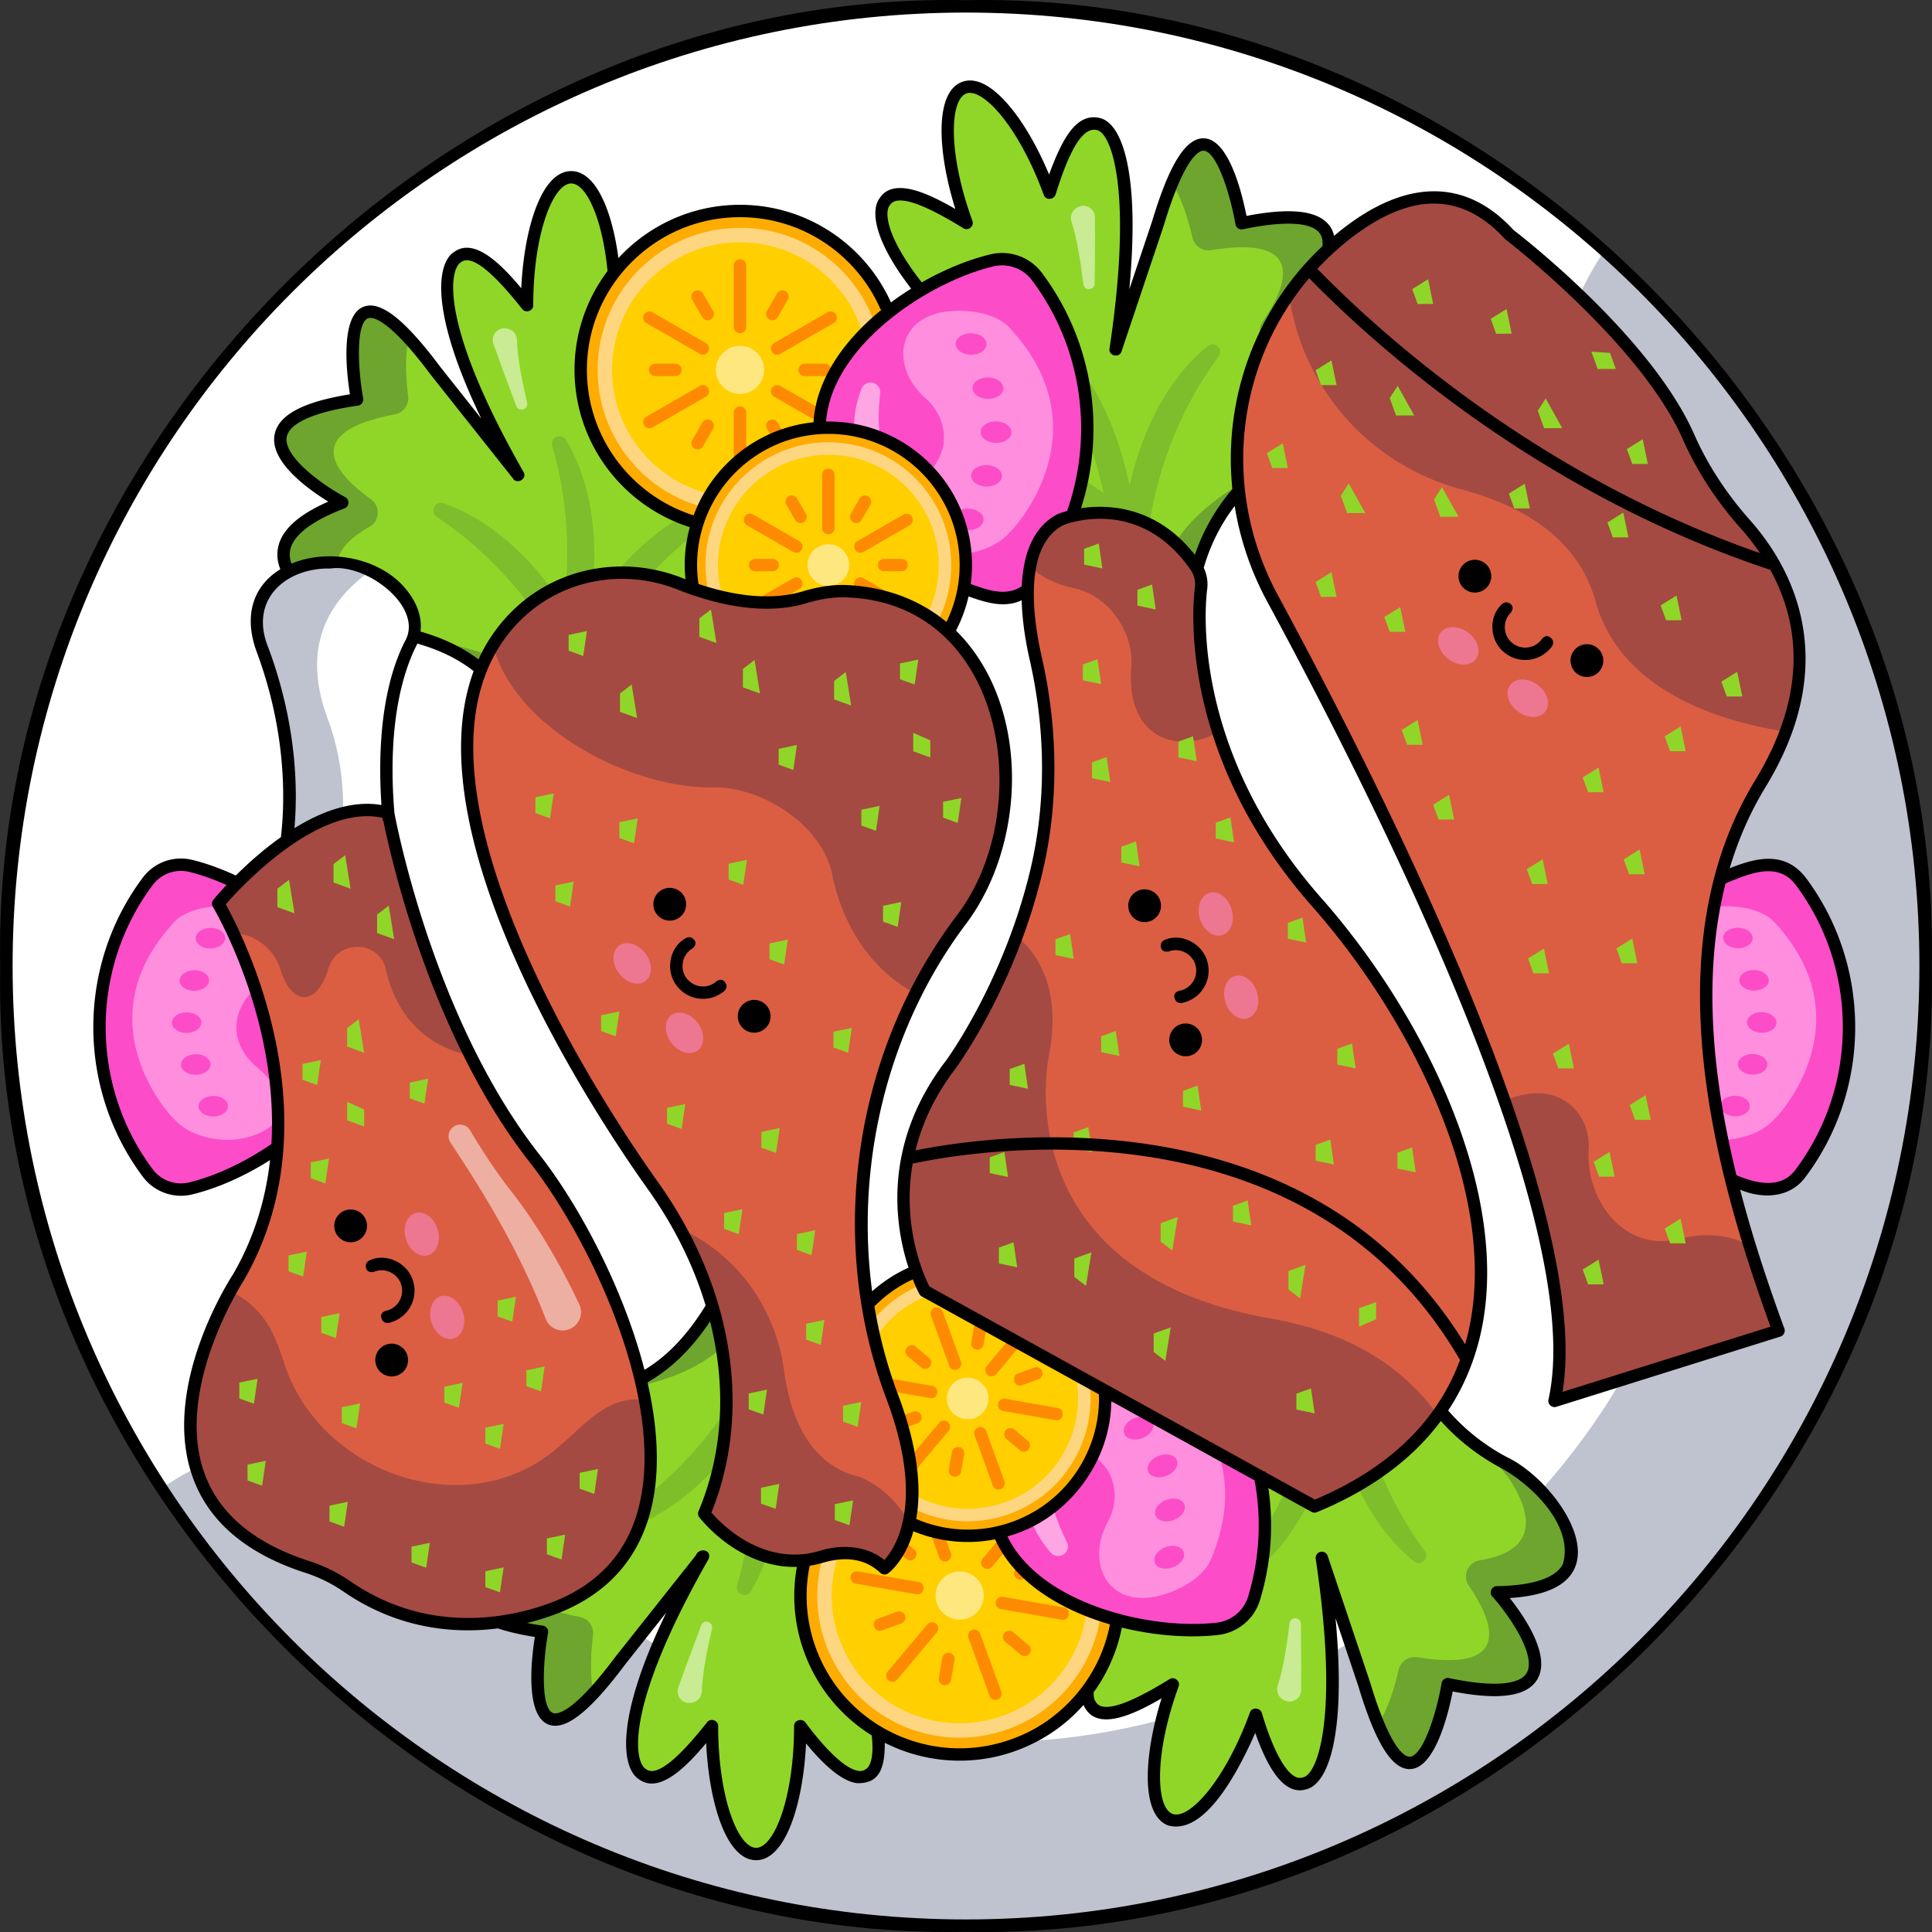 <svg xmlns="http://www.w3.org/2000/svg" viewBox="0 0 468.09 468.09" id="turkey-legs"><rect x="0" y="0" width="468.09" height="468.09" fill="#333333" stroke="none"/><ellipse cx="234.045" cy="234.045" fill="#fff" rx="232.49" ry="232.5"></ellipse><path fill="#bfc3cf" d="M388.785 60.541c-17.003 25.98-15.207 50.728-3.678 74.983 16.32 31.162 70.741 153.454-27.234 241.083 0 0-115.501 105.947-234.985-5.576 1.387-.356-45.159-38.155-83.822-10.326 41.468 63.709 113.298 105.84 194.978 105.84 128.401 0 232.49-104.094 232.49-232.5.001-68.976-30.044-130.925-77.749-173.504z"></path><path d="M234.045 468.045c-125.778 2.6-236.59-108.227-233.99-234-2.6-125.778 108.217-236.599 233.99-234 125.778-2.6 236.59 108.227 233.99 234 2.601 125.778-108.217 236.599-233.99 234zm0-465c-127.369 0-230.99 103.626-230.99 231s103.622 231 230.99 231 230.99-103.626 230.99-231-103.621-231-230.99-231z"></path><path fill="#90d628" d="M314.338 107.819c4.839-2.573 9.108-6.187 12.223-10.82 5.701-8.48 9.419-20.31-13.847-20.666 0 0 27.289-30.458-11.912-22.247 0 0-7.319-42.95-20.254.044l-10.249 30.543c5.95-39.659.341-53.702-4.247-54.633-5.355-1.662-9.547 9.396-11.696 16.519l-.07.143c-5.853-16.082-15.098-27.48-20.649-25.46-5.551 2.02-5.306 16.695.547 32.777-6.194-3.769-16.686-10.026-19.817-5.166-2.916 3.663.321 17.809 31.863 44.582-.235-.2-.535-.314-.797-.49L218.842 76.59c-37.543-24.62-15.543 12.986-15.543 12.986-35.308 18.908 5.174 24.699 5.174 24.699-17.594 15.229-7.141 21.901 2.676 24.733 20.414 4.412 33.529-9.158 58.1 10.691l19.677-7.162c3.553-20.44 17.658-30.594 25.412-34.718z"></path><path fill="#6da52e" d="M224.305 137.391c-8.695-2.508-17.888-8.028-7.654-19.837 1.899-2.192.881-5.614-1.912-6.396-9.305-2.605-22.469-8.917-1.617-21.321 1.804-1.073 2.482-3.349 1.532-5.222-1.805-3.558-4.351-9.218-4.584-13.241-24.97-12.909-6.772 18.202-6.772 18.202-35.308 18.908 5.174 24.699 5.174 24.699-17.594 15.229-7.141 21.901 2.676 24.733 20.414 4.412 33.529-9.158 58.1 10.691l10.347-3.766c-22.786-16.656-35.67-4.302-55.29-8.542z"></path><path fill="#6da52e" d="M312.714 76.333s27.289-30.458-11.912-22.247c0 0-6.057-35.53-16.887-9.59 2.407 3.231 4.095 9.203 4.999 13.09.476 2.045 2.458 3.353 4.53 3.015 23.947-3.902 17.919 9.396 12.466 17.373-1.637 2.394-.217 5.67 2.647 6.128 15.43 2.468 11.936 12.606 6.887 20.116-12.305 15.86-30.114 14.679-36.866 42.085l10.347-3.766c6.065-30.999 24.834-29.035 37.636-45.537 5.701-8.481 9.419-20.311-13.847-20.667z"></path><path fill="#fff" d="M262.487 68.841c-.763-6.039-1.561-11.087-2.877-15.093-.405-1.233.034-2.584 1.12-3.295l.183-.12c1.898-1.243 4.406.136 4.377 2.404-.018 1.394-.01 2.891.025 4.496l-.082 11.441c-.013 1.717-2.531 1.871-2.746.167z" opacity=".5"></path><path fill="#6da52e" d="M292.576 83.85c-6.422 5.217-14.594 15.225-18.913 33.852-4.154-20.157-12.743-30.789-19.432-36.223-1.687-1.371-3.934.781-2.644 2.53 9.922 13.455 14.111 27.425 15.826 35.519-15.099-11.23-27.641-13.604-35.839-13.474-2.173.034-2.512 3.127-.399 3.638 24.914 6.025 40.293 21.646 40.293 21.646l3.016-2.293 3.784-.183s1.74-21.853 16.953-42.483c1.289-1.748-.958-3.9-2.645-2.529z" opacity=".5"></path><path fill="#90d628" d="M184.618 151.91c5.427-.763 10.675-2.698 15.186-5.987 8.257-6.018 15.797-15.864-5.944-24.156 0 0 36.06-19.288-3.585-24.979 0 0 7.812-42.863-19.047-6.886l-20.076 25.196c19.155-35.232 18.687-50.346 14.694-52.791-4.463-3.394-12.185 5.564-16.64 11.522l-.114.11c0-17.114-4.789-30.987-10.696-30.987S127.7 56.825 127.7 73.939c-4.531-5.66-12.251-15.128-16.855-11.633-3.993 2.445-5.789 16.845 14.694 52.791-.153-.268-.396-.478-.581-.733l-19.394-24.462c-26.859-35.976-19.047 6.886-19.047 6.886-39.645 5.692-3.585 24.979-3.585 24.979-21.741 8.293-14.201 18.138-5.944 24.156 17.674 11.128 34.639 2.862 50.94 29.918h20.939c10.328-17.991 27.054-22.708 35.751-23.931z"></path><path fill="#6da52e" d="M89.902 148.904c-7.313-5.33-14.063-13.662-.408-21.259 2.534-1.41 2.748-4.974.391-6.664-7.852-5.631-18.064-16.064 5.773-20.589 2.063-.392 3.478-2.298 3.226-4.383-.48-3.961-.936-10.151.221-14.01-19.05-20.671-12.59 14.788-12.59 14.788-39.645 5.692-3.585 24.979-3.585 24.979-21.741 8.293-14.201 18.138-5.944 24.156 17.674 11.128 34.639 2.862 50.94 29.918h11.012c-15.718-23.443-32.05-16.241-49.036-26.936z"></path><path fill="#6da52e" d="M193.861 121.767s36.06-19.288-3.585-24.979c0 0 6.46-35.459-12.589-14.788 1.157 3.859.701 10.049.221 14.01-.252 2.084 1.163 3.991 3.226 4.383 23.837 4.524 13.625 14.958 5.773 20.589-2.357 1.69-2.143 5.254.391 6.664 13.655 7.597 6.905 15.929-.408 21.259-16.987 10.695-33.319 3.493-49.035 26.937h11.012c16.301-27.056 33.266-18.79 50.94-29.918 8.255-6.019 15.795-15.865-5.946-24.157z"></path><path fill="#fff" d="M127.709 97.547c-1.348-5.935-2.325-10.952-2.458-15.167-.041-1.297-.916-2.417-2.179-2.714l-.213-.05c-2.209-.519-4.094 1.634-3.291 3.756.494 1.304.998 2.713 1.514 4.233l3.99 10.723c.598 1.611 3.017.894 2.637-.781zm21.516 0c1.348-5.935 2.325-10.952 2.459-15.167.041-1.297.916-2.417 2.179-2.714l.213-.05c2.209-.519 4.094 1.634 3.291 3.756a129.334 129.334 0 0 0-1.514 4.233l-3.99 10.723c-.6 1.611-3.018.894-2.638-.781z" opacity=".5"></path><path fill="#6da52e" d="M172.366 121.943c-7.819 2.706-18.921 9.315-29.35 25.342 2.99-20.363-1.445-33.29-5.872-40.685-1.117-1.865-3.964-.612-3.35 1.473 4.722 16.037 3.88 30.598 2.724 38.79-10.347-15.717-21.321-22.238-29.07-24.92-2.054-.711-3.43 2.079-1.62 3.282 21.351 14.183 30.46 34.123 30.46 34.123l3.618-1.123 3.618 1.123s9.109-19.939 30.46-34.123c1.812-1.203.436-3.993-1.618-3.282z" opacity=".5"></path><ellipse cx="179.292" cy="89.617" fill="#feac01" rx="38.593" ry="38.5"></ellipse><ellipse cx="179.292" cy="89.617" fill="#fff" opacity=".5" rx="34.5" ry="34.417"></ellipse><ellipse cx="179.292" cy="89.617" fill="#ffcf00" rx="30.994" ry="30.919"></ellipse><path fill="#fd8a01" d="M179.292 80.753a1.5 1.5 0 0 1-1.5-1.5V64.31a1.5 1.5 0 1 1 3 0v14.943a1.5 1.5 0 0 1-1.5 1.5zm-8.998 5.182a1.49 1.49 0 0 1-.747-.2l-12.973-7.473a1.5 1.5 0 1 1 1.497-2.6l12.973 7.473c1.331.706.724 2.857-.75 2.8zm-12.97 17.835c-1.474.056-2.08-2.094-.75-2.8l12.973-7.472a1.5 1.5 0 0 1 1.497 2.6l-12.973 7.472a1.49 1.49 0 0 1-.747.2zm21.968 12.655a1.5 1.5 0 0 1-1.5-1.5V99.98a1.5 1.5 0 1 1 3 0v14.944a1.5 1.5 0 0 1-1.5 1.501zm21.969-12.655a1.49 1.49 0 0 1-.747-.2l-12.973-7.472a1.5 1.5 0 1 1 1.497-2.6l12.973 7.472a1.5 1.5 0 0 1-.75 2.8zM188.29 85.935c-1.474.056-2.08-2.094-.75-2.8l12.973-7.473a1.5 1.5 0 0 1 1.497 2.6l-12.973 7.473c-.235.136-.493.2-.747.2zM171.471 77.601a1.502 1.502 0 0 1-1.3-.749l-2.457-4.245a1.5 1.5 0 1 1 2.597-1.502l2.457 4.245c.594.961-.181 2.279-1.297 2.251zm-7.824 13.516h-4.914a1.5 1.5 0 1 1 0-3h4.914a1.5 1.5 0 1 1 0 3zm5.365 17.761c-1.117.028-1.891-1.289-1.297-2.251l2.457-4.245a1.5 1.5 0 1 1 2.597 1.502l-2.457 4.245a1.5 1.5 0 0 1-1.3.749zm20.561 0a1.502 1.502 0 0 1-1.3-.749l-2.457-4.245a1.5 1.5 0 1 1 2.597-1.502l2.457 4.245c.593.962-.181 2.279-1.297 2.251zm10.278-17.761h-4.914a1.5 1.5 0 1 1 0-3h4.914a1.5 1.5 0 1 1 0 3zm-12.738-13.516c-1.117.028-1.891-1.289-1.297-2.251l2.457-4.245a1.5 1.5 0 1 1 2.597 1.502l-2.457 4.245a1.5 1.5 0 0 1-1.3.749z"></path><ellipse cx="179.292" cy="89.617" fill="#fff" opacity=".5" rx="5.847" ry="5.833"></ellipse><path fill="#fd4cc8" d="M251.193 140.752c-2.524 3.351-6.806 4.862-10.894 3.876-17.051-4.114-41.75-20.805-41.75-40.77 0-19.965 24.699-36.656 41.75-40.77 4.088-.986 8.371.525 10.894 3.876 16.465 21.863 16.465 51.925 0 73.788z"></path><path fill="#fff" d="M212.171 112.553c-1.779.679-3.788-.296-4.294-2.125-.699-2.523-1.04-5.113-.948-7.744.102-2.917.733-5.746 1.785-8.461.513-1.323 2.049-1.927 3.308-1.263a2.34 2.34 0 0 1 1.234 2.32c-.83 7.585-.11 10.924.745 12.991a3.239 3.239 0 0 1-1.83 4.282z" opacity=".5"></path><path fill="#ff8ede" d="M228.527 108.127c.917-5.258-1.797-9.498-4.221-11.581-9.066-7.793-7.338-21.745 8.862-21.247 4.425.136 8.94 1.423 11.376 4.041 24.442 26.26-1.283 51.277.243 49.459-5.105 6.086-17.047 7.498-24.214 2.545-6.252-4.321-2.083-11.301 2.696-15.163 2.718-2.196 4.47-4.881 5.258-8.054z"></path><ellipse cx="241.333" cy="104.72" fill="#fd4cc8" rx="2.602" ry="3.737" transform="rotate(-89.037 241.32 104.716)"></ellipse><ellipse cx="239.377" cy="94.06" fill="#fd4cc8" rx="2.602" ry="3.737" transform="rotate(-89.037 239.364 94.058)"></ellipse><ellipse cx="235.285" cy="83.363" fill="#fd4cc8" rx="2.602" ry="3.737" transform="rotate(-89.037 235.273 83.36)"></ellipse><ellipse cx="239.019" cy="115.302" fill="#fd4cc8" rx="2.602" ry="3.737" transform="rotate(-89.037 239.007 115.298)"></ellipse><ellipse cx="234.57" cy="125.845" fill="#fd4cc8" rx="2.602" ry="3.737" transform="rotate(-89.037 234.558 125.84)"></ellipse><ellipse cx="200.699" cy="136.907" fill="#feac01" rx="33.306" ry="33.285"></ellipse><ellipse cx="200.699" cy="136.907" fill="#fff" opacity=".5" rx="29.774" ry="29.755"></ellipse><ellipse cx="200.699" cy="136.907" fill="#ffcf00" rx="26.748" ry="26.731"></ellipse><path fill="#fd8a01" d="M200.699 129.447a1.5 1.5 0 0 1-1.5-1.5v-12.92a1.5 1.5 0 1 1 3 0v12.92a1.5 1.5 0 0 1-1.5 1.5zm-7.766 4.48c-.254 0-.512-.064-.748-.201l-11.196-6.459a1.5 1.5 0 1 1 1.499-2.598l11.196 6.459c1.329.705.722 2.856-.751 2.799zm-11.193 15.42c-1.474.057-2.08-2.093-.751-2.799l11.196-6.46a1.499 1.499 0 1 1 1.499 2.598l-11.196 6.46a1.495 1.495 0 0 1-.748.201zm18.959 10.94a1.5 1.5 0 0 1-1.5-1.5v-12.92a1.5 1.5 0 1 1 3 0v12.92a1.5 1.5 0 0 1-1.5 1.5zm18.958-10.94c-.254 0-.512-.064-.748-.201l-11.195-6.46a1.5 1.5 0 1 1 1.499-2.598l11.195 6.46c1.328.733.739 2.834-.751 2.799zm-11.192-15.42c-1.474.057-2.08-2.094-.751-2.799l11.195-6.459a1.499 1.499 0 1 1 1.499 2.598l-11.195 6.459a1.495 1.495 0 0 1-.748.201zM193.949 126.722a1.498 1.498 0 0 1-1.3-.75l-2.12-3.67a1.5 1.5 0 1 1 2.597-1.5l2.12 3.67c.593.961-.18 2.278-1.297 2.25zm-6.752 11.685h-4.24a1.5 1.5 0 1 1 0-3h4.24a1.5 1.5 0 1 1 0 3zm4.629 15.356c-1.117.029-1.89-1.289-1.297-2.25l2.12-3.67a1.5 1.5 0 1 1 2.597 1.5l-2.12 3.67c-.277.481-.782.75-1.3.75zm17.745 0a1.498 1.498 0 0 1-1.3-.75l-2.12-3.67a1.5 1.5 0 1 1 2.597-1.5l2.12 3.67c.593.961-.18 2.278-1.297 2.25zm8.87-15.356H214.2a1.5 1.5 0 1 1 0-3h4.241a1.5 1.5 0 1 1 0 3zm-10.993-11.685c-1.117.029-1.89-1.289-1.297-2.25l2.12-3.67a1.499 1.499 0 1 1 2.597 1.5l-2.12 3.67c-.277.481-.782.75-1.3.75z"></path><ellipse cx="200.699" cy="136.907" fill="#fff" opacity=".5" rx="5.046" ry="5.043"></ellipse><path fill="#90d628" d="M364.298 354.309c4.839 2.573 9.108 6.187 12.223 10.82 5.701 8.48 9.419 20.31-13.847 20.666 0 0 27.289 30.458-11.912 22.247 0 0-7.319 42.95-20.254-.044l-10.249-30.543c5.95 39.659.341 53.702-4.247 54.633-5.355 1.662-9.547-9.396-11.696-16.519l-.07-.143c-5.853 16.082-15.098 27.48-20.649 25.46-5.551-2.02-5.306-16.695.547-32.777-6.194 3.769-16.686 10.026-19.817 5.166-2.916-3.663.321-17.809 31.863-44.582-.235.2-.535.314-.797.49l-26.591 16.354c-37.543 24.62-15.543-12.986-15.543-12.986-35.308-18.908 5.174-24.699 5.174-24.699-17.594-15.229-7.141-21.901 2.676-24.733 20.414-4.412 33.529 9.158 58.1-10.69l19.677 7.162c3.553 20.44 17.657 30.594 25.412 34.718z"></path><path fill="#6da52e" d="M274.265 324.738c-8.695 2.508-17.888 8.028-7.654 19.837 1.899 2.192.881 5.614-1.912 6.396-9.305 2.605-22.469 8.917-1.617 21.321 1.804 1.073 2.482 3.349 1.532 5.222-1.805 3.558-4.351 9.218-4.584 13.241-24.97 12.909-6.772-18.202-6.772-18.202-35.308-18.908 5.174-24.699 5.174-24.699-17.594-15.229-7.141-21.901 2.676-24.733 20.414-4.412 33.529 9.158 58.1-10.69l10.348 3.766c-22.787 16.654-35.671 4.301-55.291 8.541z"></path><path fill="#6da52e" d="M362.673 385.796s27.289 30.458-11.912 22.247c0 0-6.057 35.53-16.887 9.59 2.407-3.231 4.095-9.203 4.999-13.09.476-2.045 2.458-3.353 4.53-3.015 23.947 3.902 17.919-9.395 12.466-17.373-1.637-2.394-.217-5.67 2.647-6.128 15.43-2.468 11.936-12.606 6.887-20.116-12.305-15.86-30.114-14.679-36.866-42.085l10.348 3.766c6.065 30.999 24.834 29.035 37.636 45.537 5.7 8.48 9.419 20.31-13.848 20.667z"></path><path fill="#fff" d="M312.447 393.288c-.763 6.039-1.561 11.087-2.877 15.093-.405 1.233.034 2.584 1.12 3.295l.183.12c1.898 1.243 4.406-.136 4.377-2.404-.018-1.394-.01-2.891.025-4.496l-.082-11.441c-.013-1.718-2.531-1.871-2.746-.167z" opacity=".5"></path><g fill="#6da52e" opacity=".5"><path d="M281.134 352.436c24.914-6.025 40.293-21.646 40.293-21.646l5.26 3.998c-19.246 18.007-35.322 21.442-45.154 21.286-2.173-.034-2.512-3.127-.399-3.638z"></path><path d="M301.546 378.119c15.213-20.631 16.953-42.483 16.953-42.483l6.6-.319c-3.169 26.166-13.276 39.131-20.908 45.332-1.687 1.371-3.935-.781-2.645-2.53z"></path><path d="M345.18 375.748c-15.213-20.631-16.953-42.483-16.953-42.483l-6.6-.319c3.169 26.166 13.276 39.131 20.908 45.332 1.688 1.371 3.935-.78 2.645-2.53z"></path></g><path fill="#90d628" d="M229.416 340.234c5.427.763 10.675 2.698 15.186 5.987 8.257 6.018 15.797 15.864-5.944 24.156 0 0 36.06 19.288-3.585 24.979 0 0 7.812 42.863-19.047 6.886l-20.076-25.195c19.155 35.232 18.687 50.346 14.694 52.791-4.463 3.394-12.185-5.564-16.64-11.522l-.114-.11c0 17.114-4.789 30.987-10.696 30.987s-10.696-13.873-10.696-30.987c-4.531 5.66-12.251 15.128-16.855 11.633-3.993-2.445-5.789-16.845 14.694-52.791-.153.268-.396.478-.581.733l-19.394 24.462c-26.859 35.976-19.047-6.886-19.047-6.886-39.645-5.692-3.585-24.979-3.585-24.979-21.741-8.293-14.201-18.138-5.944-24.156 17.674-11.128 34.639-2.862 50.94-29.918h20.939c10.328 17.99 27.054 22.707 35.751 23.93z"></path><path fill="#6da52e" d="M134.699 343.241c-7.313 5.33-14.063 13.662-.408 21.259 2.534 1.41 2.748 4.974.391 6.664-7.852 5.631-18.064 16.064 5.773 20.589 2.063.392 3.478 2.298 3.226 4.383-.48 3.961-.936 10.151.221 14.01-19.049 20.671-12.589-14.788-12.589-14.788-39.645-5.692-3.585-24.979-3.585-24.979-21.741-8.293-14.201-18.138-5.944-24.156 17.674-11.128 34.639-2.862 50.94-29.918h11.012c-15.718 23.442-32.05 16.24-49.037 26.936z"></path><path fill="#6da52e" d="M238.659 370.378s36.06 19.288-3.585 24.979c0 0 6.46 35.459-12.589 14.788 1.157-3.859.701-10.049.221-14.01-.252-2.084 1.163-3.991 3.226-4.383 23.837-4.524 13.625-14.958 5.773-20.589-2.357-1.69-2.143-5.254.391-6.664 13.655-7.597 6.905-15.929-.408-21.259-16.987-10.695-33.319-3.493-49.035-26.937h11.012c16.301 27.056 33.266 18.79 50.94 29.918 8.255 6.019 15.795 15.864-5.946 24.157z"></path><path fill="#fff" d="M172.507 394.597c-1.348 5.935-2.325 10.952-2.459 15.167-.041 1.297-.916 2.417-2.179 2.714l-.213.05c-2.209.519-4.094-1.634-3.291-3.756.494-1.304.998-2.713 1.514-4.233l3.99-10.723c.599-1.611 3.018-.894 2.638.781z" opacity=".5"></path><g fill="#6da52e" opacity=".5"><path d="M150.627 366.919c21.351-14.183 30.46-34.123 30.46-34.123l6.311 1.958c-11.926 23.504-25.858 32.23-35.151 35.447-2.055.711-3.431-2.079-1.62-3.282z"></path><path d="M178.592 384.071c7.239-24.59 1.401-45.72 1.401-45.72l6.093-2.557c5.971 25.672.908 41.312-4.144 49.749-1.116 1.866-3.963.614-3.35-1.472z"></path><path d="M218.784 366.919c-21.351-14.183-30.46-34.123-30.46-34.123l-6.311 1.958c11.926 23.504 25.858 32.23 35.151 35.447 2.054.711 3.43-2.079 1.62-3.282z"></path></g><ellipse cx="232.516" cy="386.573" fill="#feac01" rx="38.593" ry="38.5" transform="rotate(-19.999 232.535 386.594)"></ellipse><ellipse cx="232.516" cy="386.573" fill="#fff" opacity=".5" rx="34.5" ry="34.417" transform="rotate(-19.999 232.535 386.594)"></ellipse><ellipse cx="232.516" cy="386.573" fill="#ffcf00" rx="30.994" ry="30.919" transform="rotate(-19.999 232.535 386.594)"></ellipse><path fill="#fd8a01" d="M241.172 411.854a1.5 1.5 0 0 1-1.41-.987l-5.111-14.042a1.5 1.5 0 0 1 2.819-1.026l5.111 14.042c.369.954-.393 2.031-1.409 2.013zm-24.973-4.376c-1.226.04-1.981-1.539-1.147-2.466l9.635-11.458a1.5 1.5 0 0 1 2.296 1.93l-9.635 11.458a1.493 1.493 0 0 1-1.149.536zm6.092-21.197a1.55 1.55 0 0 1-.261-.022l-14.746-2.584a1.5 1.5 0 0 1 .517-2.955l14.746 2.584c1.775.267 1.515 3.023-.256 2.977zm6.681-7.946a1.5 1.5 0 0 1-1.41-.987l-5.111-14.043a1.5 1.5 0 0 1 2.819-1.026l5.111 14.043c.369.954-.394 2.03-1.409 2.013zm10.226 1.792c-1.226.04-1.981-1.539-1.147-2.466l9.635-11.458a1.5 1.5 0 0 1 2.296 1.931l-9.635 11.458a1.498 1.498 0 0 1-1.149.535zm18.293 12.323a1.55 1.55 0 0 1-.261-.022l-14.746-2.585a1.5 1.5 0 0 1-1.219-1.736 1.505 1.505 0 0 1 1.736-1.219l14.746 2.585c1.775.268 1.514 3.023-.256 2.977zM228.934 408.279a1.5 1.5 0 0 1-1.479-1.761l.856-4.829a1.5 1.5 0 1 1 2.954.523l-.856 4.829a1.5 1.5 0 0 1-1.475 1.238zm-15.736-13.175c-1.614.055-2.076-2.394-.513-2.909l4.617-1.681a1.5 1.5 0 1 1 1.027 2.818l-4.617 1.681c-.17.062-.343.091-.514.091zm7.344-17.056a1.49 1.49 0 0 1-.962-.35l-3.76-3.148a1.5 1.5 0 0 1 1.926-2.301l3.76 3.148c1.083.844.38 2.701-.964 2.651zm14.704-5.351a1.5 1.5 0 0 1-1.479-1.761l.857-4.829a1.505 1.505 0 0 1 1.739-1.215 1.5 1.5 0 0 1 1.215 1.738l-.857 4.829a1.5 1.5 0 0 1-1.475 1.238zm11.972 10.026a1.5 1.5 0 0 1-.514-2.909l4.617-1.681a1.5 1.5 0 1 1 1.027 2.818l-4.617 1.681c-.17.061-.343.091-.513.091zm1.031 18.525c-.34 0-.681-.115-.962-.35l-3.761-3.149a1.5 1.5 0 0 1 1.926-2.301l3.761 3.149c1.084.844.381 2.701-.964 2.651z"></path><ellipse cx="232.516" cy="386.573" fill="#fff" opacity=".5" rx="5.847" ry="5.833" transform="rotate(-19.999 232.535 386.594)"></ellipse><path fill="#fd4cc8" d="M278.592 317.93c-3.518-2.286-8.059-2.241-11.563.084-14.616 9.697-32.117 33.83-25.288 52.591 6.828 18.761 35.747 25.998 53.177 24.032 4.179-.471 7.686-3.356 8.912-7.368 7.993-26.177-2.289-54.425-25.238-69.339z"></path><path fill="#fff" d="M251.568 357.775c-1.904-.03-3.458 1.573-3.308 3.466.207 2.61.771 5.16 1.758 7.601 1.094 2.706 2.654 5.149 4.571 7.34.934 1.068 2.585 1.11 3.54.055.644-.71.789-1.745.366-2.602-3.374-6.843-3.839-10.228-3.743-12.462a3.24 3.24 0 0 0-3.184-3.398z" opacity=".5"></path><path fill="#ff8ede" d="M268.451 356.34c2.66 4.627 1.56 9.54-.005 12.326-5.854 10.424.542 22.943 15.594 16.934 4.111-1.641 7.914-4.395 9.308-7.688 13.986-33.036-18.743-47.746-16.688-46.56-6.879-3.973-18.584-1.215-23.624 5.89-4.397 6.199 1.908 11.332 7.719 13.327 3.305 1.135 5.87 3.059 7.696 5.771z"></path><ellipse cx="281.65" cy="355.162" fill="#fd4cc8" rx="3.737" ry="2.602" transform="rotate(-20.965 281.624 355.136)"></ellipse><ellipse cx="283.457" cy="365.848" fill="#fd4cc8" rx="3.737" ry="2.602" transform="rotate(-20.965 283.43 365.82)"></ellipse><ellipse cx="283.271" cy="377.3" fill="#fd4cc8" rx="3.737" ry="2.602" transform="rotate(-20.965 283.244 377.272)"></ellipse><ellipse cx="275.857" cy="346.01" fill="#fd4cc8" rx="3.737" ry="2.602" transform="rotate(-20.965 275.83 345.985)"></ellipse><ellipse cx="268.07" cy="337.624" fill="#fd4cc8" rx="3.737" ry="2.602" transform="rotate(-20.965 268.045 337.6)"></ellipse><ellipse cx="234.458" cy="338.814" fill="#feac01" rx="33.306" ry="33.285" transform="rotate(-19.999 234.476 338.832)"></ellipse><ellipse cx="234.458" cy="338.814" fill="#fff" opacity=".5" rx="29.774" ry="29.755" transform="rotate(-19.999 234.476 338.832)"></ellipse><ellipse cx="234.458" cy="338.814" fill="#ffcf00" rx="26.748" ry="26.731" transform="rotate(-19.999 234.476 338.832)"></ellipse><path fill="#fd8a01" d="M241.941 360.874a1.5 1.5 0 0 1-1.41-.987l-4.419-12.141a1.5 1.5 0 0 1 2.817-1.031l4.419 12.141c.371.959-.391 2.035-1.407 2.018zm-21.56-3.795c-1.225.04-1.981-1.538-1.148-2.465l8.311-9.899a1.5 1.5 0 0 1 2.298 1.929l-8.311 9.899a1.498 1.498 0 0 1-1.15.536zm5.25-18.319c-.086 0-.174-.007-.262-.022l-12.73-2.241a1.5 1.5 0 0 1 .52-2.955l12.73 2.241c1.773.268 1.511 3.023-.258 2.977zm5.762-6.866a1.5 1.5 0 0 1-1.41-.987l-4.418-12.141a1.5 1.5 0 0 1 2.819-1.026l4.418 12.141c.37.954-.393 2.031-1.409 2.013zm8.828 1.554c-1.225.04-1.981-1.538-1.148-2.465l8.311-9.899a1.5 1.5 0 0 1 2.298 1.929l-8.311 9.899a1.496 1.496 0 0 1-1.15.536zm15.797 10.661c-.086 0-.174-.007-.262-.022l-12.73-2.241a1.5 1.5 0 0 1 .52-2.955l12.73 2.241c1.773.269 1.511 3.024-.258 2.977zM231.375 357.777c-.921.01-1.649-.854-1.479-1.761l.737-4.174a1.5 1.5 0 1 1 2.954.521l-.737 4.174a1.499 1.499 0 0 1-1.475 1.24zm-13.59-11.395c-1.614.055-2.076-2.394-.513-2.909l3.985-1.45a1.5 1.5 0 1 1 1.027 2.818l-3.985 1.45c-.17.061-.343.091-.514.091zm6.331-14.74c-.34 0-.682-.115-.963-.351l-3.248-2.723a1.5 1.5 0 0 1 1.927-2.299l3.248 2.723c1.083.843.38 2.7-.964 2.65zm12.691-4.618c-.921.01-1.649-.854-1.479-1.761l.737-4.174a1.5 1.5 0 0 1 2.954.521l-.737 4.174a1.5 1.5 0 0 1-1.475 1.24zm10.338 8.672c-1.614.055-2.076-2.394-.513-2.909l3.985-1.45a1.5 1.5 0 0 1 1.027 2.818l-3.985 1.45c-.17.062-.344.091-.514.091zm.899 16.013c-.34 0-.682-.115-.963-.351l-3.248-2.724a1.5 1.5 0 0 1 1.927-2.299l3.248 2.724c1.083.844.38 2.7-.964 2.65z"></path><ellipse cx="234.458" cy="338.814" fill="#fff" opacity=".5" rx="5.046" ry="5.043" transform="rotate(-19.999 234.476 338.832)"></ellipse><path fill="#fd4cc8" d="M35.816 284.213a10.028 10.028 0 0 0 10.397 3.714c16.273-3.942 39.845-19.937 39.845-39.069s-23.572-35.127-39.845-39.069a10.028 10.028 0 0 0-10.397 3.714c-15.713 20.952-15.713 49.759 0 70.71z"></path><path fill="#fff" d="M73.057 257.19c1.698.651 3.615-.283 4.098-2.036.667-2.418.993-4.899.904-7.421-.098-2.796-.699-5.506-1.703-8.107-.489-1.268-1.956-1.846-3.157-1.21a2.245 2.245 0 0 0-1.178 2.223c.792 7.268.105 10.468-.711 12.449-.669 1.621.108 3.473 1.747 4.102z" opacity=".5"></path><path fill="#ff8ede" d="M57.448 251.032c-.875-5.038 1.715-9.101 4.028-11.098 8.652-7.468 7.003-20.838-8.457-20.36-4.223.13-8.532 1.364-10.857 3.872-23.326 25.165 1.224 49.138-.232 47.396 4.872 5.832 16.269 7.185 23.109 2.439 5.967-4.141 1.988-10.83-2.573-14.531-2.594-2.104-4.266-4.677-5.018-7.718z"></path><ellipse cx="45.226" cy="247.767" fill="#fd4cc8" rx="3.567" ry="2.494" transform="rotate(-.957 45.357 248.433)"></ellipse><ellipse cx="47.093" cy="237.553" fill="#fd4cc8" rx="3.567" ry="2.494" transform="rotate(-.957 47.227 238.19)"></ellipse><ellipse cx="50.999" cy="227.301" fill="#fd4cc8" rx="3.567" ry="2.494" transform="rotate(-.957 51.139 227.912)"></ellipse><ellipse cx="47.434" cy="257.908" fill="#fd4cc8" rx="3.567" ry="2.494" transform="rotate(-.957 47.565 258.6)"></ellipse><ellipse cx="51.68" cy="268.011" fill="#fd4cc8" rx="3.567" ry="2.494" transform="rotate(-.957 51.828 268.732)"></ellipse><path fill="#fd4cc8" d="M436.273 284.213a10.028 10.028 0 0 1-10.397 3.714c-16.273-3.942-39.845-19.937-39.845-39.069s23.572-35.127 39.845-39.069a10.028 10.028 0 0 1 10.397 3.714c15.714 20.952 15.714 49.759 0 70.71z"></path><path fill="#fff" d="M399.033 257.19c-1.698.651-3.615-.283-4.098-2.036-.667-2.418-.992-4.899-.904-7.421.098-2.796.699-5.506 1.703-8.107.489-1.268 1.956-1.846 3.157-1.21a2.245 2.245 0 0 1 1.178 2.223c-.792 7.268-.105 10.468.711 12.449.669 1.621-.108 3.473-1.747 4.102z" opacity=".5"></path><path fill="#ff8ede" d="M414.642 251.032c.875-5.038-1.715-9.101-4.028-11.098-8.652-7.468-7.003-20.838 8.457-20.36 4.223.13 8.532 1.364 10.857 3.872 23.326 25.165-1.224 49.138.232 47.396-4.872 5.832-16.269 7.185-23.109 2.439-5.967-4.141-1.988-10.83 2.573-14.531 2.593-2.104 4.266-4.677 5.018-7.718z"></path><ellipse cx="426.864" cy="247.767" fill="#fd4cc8" rx="2.494" ry="3.567" transform="rotate(-89.043 426.831 247.761)"></ellipse><ellipse cx="424.996" cy="237.553" fill="#fd4cc8" rx="2.494" ry="3.567" transform="rotate(-89.043 424.964 237.547)"></ellipse><ellipse cx="421.091" cy="227.301" fill="#fd4cc8" rx="2.494" ry="3.567" transform="rotate(-89.043 421.06 227.297)"></ellipse><ellipse cx="424.655" cy="257.908" fill="#fd4cc8" rx="2.494" ry="3.567" transform="rotate(-89.043 424.623 257.901)"></ellipse><ellipse cx="420.409" cy="268.011" fill="#fd4cc8" rx="2.494" ry="3.567" transform="rotate(-89.043 420.377 268.004)"></ellipse><path fill="#db5e43" d="M232.926 223.113c19.585-25.95 13.409-77.06-27.238-79.566-3.645-.225-7.275.393-10.772 1.446-10.154 3.057-21.75.072-30.2-3.276-13.815-5.474-29.777-2.408-40.133 8.249-34.944 35.957 20.671 119.44 33.59 137.544 16.464 23.075 23.649 52.856 12.453 79.489 6.759 8.174 17.29 13.742 28.259 10.488 4.913-1.457 10.759-1.646 15.423 2.764 0 0 13.768-9.989 1.864-41.567-14.381-38.152-7.839-82.985 16.754-115.571z"></path><circle cx="162.271" cy="219.085" r="3.974" transform="rotate(-37.001 162.267 219.086)"></circle><circle cx="182.726" cy="246.232" r="3.974" transform="rotate(-37.001 182.722 246.233)"></circle><ellipse cx="153.163" cy="233.414" fill="#ff8ede" opacity=".5" rx="4.01" ry="5.347" transform="rotate(-37.001 153.158 233.414)"></ellipse><ellipse cx="165.845" cy="250.245" fill="#ff8ede" opacity=".5" rx="4.01" ry="5.347" transform="rotate(-37.001 165.84 250.245)"></ellipse><path fill="#a44a42" d="M172.749 190.762c11.703-.195 26.484 9.001 28.909 21.241 1.222 6.167 5.608 20.987 20.248 28.768 3.13-6.178 6.787-12.099 10.982-17.658 19.585-25.95 13.409-77.059-27.238-79.566-3.645-.225-7.275.393-10.772 1.446-10.154 3.057-21.75.072-30.2-3.276-13.815-5.474-29.777-2.407-40.133 8.249a37.352 37.352 0 0 0-5.062 6.532c5.344 20.138 33.522 34.593 53.266 34.264zM207.885 357.715c-12.626-3.105-16.65-16.149-17.892-25.496-1.824-13.724-9.686-25.994-21.741-32.801a56.728 56.728 0 0 0-3.363-1.753c11.608 21.213 15.477 46.278 5.906 69.045 6.759 8.175 17.29 13.742 28.259 10.488 4.913-1.457 10.759-1.646 15.423 2.764 0 0 4.117-3.003 5.9-10.885-4.881-9.06-12.492-11.362-12.492-11.362z"></path><path fill="#90d628" d="m225.396 183.518-4.135-1.49v-4.471l4.135 1.821zM206.227 170.942l-4.136-1.491v-4.471l2.821-2.153zM173.575 155.789l-4.136-1.49v-4.471l2.821-2.153zM154.353 173.964l-4.135-1.491v-4.471l2.82-2.152zM184.131 168.023l-4.135-1.49v-4.472l2.82-2.152zM221.601 165.85l-3.545-1.278v-3.832l4.429-.935zM192.198 186.54l-3.545-1.277v-3.833l4.43-.934zM232.043 199.385l-3.544-1.277v-3.833l4.429-.934zM212.235 201.291l-3.545-1.278v-3.832l4.429-.934zM141.312 158.936l-3.544-1.278v-3.832l4.429-.935zM180.082 214.37l-3.545-1.278v-3.832l4.43-.935zM189.983 233.683l-3.544-1.278v-3.832l4.429-.935zM217.492 224.571l-3.544-1.277v-3.833l4.429-.934zM205.489 255.074l-3.545-1.277v-3.833l4.43-.934zM178.983 299.005l-3.544-1.277v-3.833l4.429-.934zM198.854 325.832l-3.544-1.277v-3.833l4.429-.934zM207.796 345.704l-3.545-1.278v-3.832l4.43-.934zM187.925 365.576l-3.545-1.278v-3.832l4.43-.935zM205.809 369.55l-3.545-1.277v-3.833l4.43-.934zM184.944 342.723l-3.544-1.277v-3.833l4.429-.934zM196.627 304.107l-3.544-1.277v-3.833l4.429-.934zM188.031 279.343l-3.545-1.278v-3.832l4.43-.935zM165.15 273.53l-3.545-1.278v-3.832l4.43-.935zM153.615 204.313l-3.544-1.277v-3.833l4.429-.934zM133.268 198.269l-3.544-1.278v-3.832l4.429-.935zM138.104 219.648l-3.544-1.277v-3.833l4.429-.934zM149.186 251.099l-3.545-1.278v-3.832l4.43-.935z"></path><path fill="#db5e43" d="M289.771 137.31c-13.422-19.447-32.786-11.443-32.786-11.443-10.548 5.459-8.48 22.974-6.022 33.781 3.835 16.859 4.153 34.381.182 51.209-6.588 27.918-20.753 47.022-20.753 47.022-21.567 28.148-6.319 54.923-6.319 54.923l94.414 52.185c68.284-28.218 36.952-105.132.596-146.321-31.977-36.229-28.721-71.283-28.093-76.106.234-1.792-.172-3.735-1.219-5.25z"></path><path fill="#a44a42" d="M307.943 319.48c-64.804-11.312-53.885-63.323-53.885-63.323 3.024-15.279-1.629-24.182-7.726-29.362-6.982 18.991-15.94 31.083-15.94 31.083-21.567 28.148-6.319 54.923-6.319 54.923l94.414 52.185c13.707-5.664 23.392-13.294 29.837-22.2-9.012-12.318-22.053-20.107-40.381-23.306z"></path><path fill="#db5e43" d="M230.392 257.878c-6.051 7.897-9.203 15.686-10.607 22.806 9.91-2.265 96.439-19.79 135.595 48.66 12.411-34.956-10.696-81.675-36.296-110.679-31.977-36.229-28.721-71.283-28.093-76.106.233-1.791-.173-3.734-1.219-5.25-13.422-19.448-32.786-11.443-32.786-11.443-10.548 5.459-8.48 22.974-6.022 33.781 3.835 16.859 4.153 34.381.182 51.209-6.589 27.918-20.754 47.022-20.754 47.022z"></path><path fill="#a44a42" d="M254.058 256.157c3.024-15.279-1.629-24.182-7.726-29.362-6.982 18.991-15.94 31.083-15.94 31.083-6.051 7.897-9.203 15.686-10.607 22.806 3.585-.819 17.198-3.633 34.964-3.654-2.641-11.582-.691-20.873-.691-20.873zm20.037-94.519c-1.433 16.963 10.928 21.358 21.04 15.76-5.828-18.274-4.52-31.956-4.145-34.838.233-1.791-.173-3.734-1.219-5.25-13.422-19.448-32.786-11.443-32.786-11.443-4.319 2.235-6.52 6.492-7.449 11.481 2.609 2.34 6.088 4.214 10.744 5.189 8.357 1.75 14.521 10.752 13.815 19.101z"></path><circle cx="287.252" cy="251.96" r="3.974" transform="rotate(-17.001 287.21 251.928)"></circle><circle cx="277.314" cy="219.454" r="3.974" transform="rotate(-17.001 277.275 219.426)"></circle><g fill="#ff8ede"><ellipse cx="300.711" cy="241.611" opacity=".5" rx="4.01" ry="5.347" transform="rotate(-17.001 300.668 241.58)"></ellipse><ellipse cx="294.549" cy="221.457" opacity=".5" rx="4.01" ry="5.347" transform="rotate(-17.001 294.508 221.43)"></ellipse></g><path fill="#90d628" d="m333.404 315.473-4.135 1.49v4.471l4.135-1.821zM316.302 306.448l-4.135 1.49v4.471l2.821 2.153zM283.65 321.6l-4.135 1.49v4.471l2.82 2.153zM264.429 303.425l-4.136 1.491v4.471l2.821 2.153zM285.344 294.856l-4.135 1.49v4.471l2.82 2.153zM317.632 336.389l-3.544 1.278v3.832l4.429.934zM302.274 290.849l-3.545 1.277v3.833l4.43.934zM342.119 278.004l-3.544 1.278v3.832l4.429.934zM322.31 276.098l-3.544 1.278v3.832l4.429.935zM245.559 300.993l-3.545 1.277v3.833l4.429.934zM290.158 263.019l-3.545 1.278v3.832l4.429.935zM270.335 249.796l-3.545 1.277v3.833l4.43.934zM327.568 252.818l-3.545 1.277v3.833l4.43.934zM315.565 222.315l-3.545 1.278v3.832l4.43.934zM289.059 178.384l-3.545 1.278v3.832l4.43.934zM279.123 141.621l-3.544 1.278v3.832l4.429.935zM265.906 159.713l-3.545 1.277v3.833l4.429.934zM266.207 131.685l-3.544 1.278v3.832l4.429.935zM268.12 183.426l-3.544 1.277v3.833l4.429.934zM298.106 198.046l-3.544 1.278v3.832l4.429.935zM275.226 203.859l-3.545 1.278v3.832l4.43.935zM263.691 273.076l-3.545 1.278v3.832l4.43.935zM243.344 279.121l-3.545 1.277v3.832l4.43.935zM248.18 257.741l-3.545 1.277v3.833l4.43.934zM259.261 226.291l-3.544 1.277v3.832l4.429.935z"></path><path fill="#fff" d="M99.39 156.157c-6.855 13.743-6.532 33.2-4.547 48.135l-26.279 4.634s5.84-22.408-4.952-51.479c-8.011-21.581 21.441-27.237 32.994-14.424 5.041 5.591 4.186 10.322 2.784 13.134z"></path><path fill="#bfc3cf" d="M79.382 174.078c-7.059-18.824 1.806-29.746 10.472-35.815-13.324-5.811-32.963 1.079-26.243 19.183 10.792 29.071 4.951 51.479 4.951 51.479l13.621-2.402c1.292-7.625 1.967-19.73-2.801-32.445z"></path><path fill="#db5e43" d="M74.672 379.713c-52.085-16.626-16.948-70.161-16.948-70.161 24.453-42.265-4.857-90.622-4.857-90.622s22.432-27.312 41.164-21.995c0 0 8.747 49.61 35.447 83.673 18.73 23.895 48.106 87.884 8.526 107.378 0 0-27.177 14.593-53.715-3.457a37.025 37.025 0 0 0-9.617-4.816z"></path><path fill="#a44a42" d="M67.96 234.955c1.217 3.987 3.34 6.628 5.755 6.628 2.463 0 4.622-2.745 5.826-6.864 2.103-7.193 12.349-7.068 13.97.249.022.097.038.196.062.295 3.21 13.505 12.35 18.846 20.374 20.472-14.692-29.18-19.918-58.8-19.918-58.8-18.732-5.317-41.164 21.995-41.164 21.995s1.537 2.539 3.611 6.951c1.943.355 3.475.781 4.065 1.014 3.503 1.437 6.284 4.341 7.419 8.06zm65.758 116.94c-21.94 17.211-56.248 4.584-64.755-21.307-2.441-7.429-4.519-13.292-13.146-17.818-6.57 11.793-25.541 52.773 18.855 66.944a36.978 36.978 0 0 1 9.617 4.816c26.538 18.051 53.715 3.457 53.715 3.457 18.817-9.268 22.043-28.592 18.243-48.884-9.788-1.091-15.271 7.098-22.529 12.792z"></path><path fill="#fff" d="M124.178 289.054c-3.771-4.811-7.184-9.933-10.265-15.181a2.804 2.804 0 0 0-2.753-1.374c-2.068.249-3.158 2.578-2.016 4.319 5.157 7.862 15.827 23.837 23.053 42.694a4.423 4.423 0 0 0 4.661 2.801c3.008-.362 4.772-3.566 3.482-6.309-5.094-10.833-11.027-20.399-16.162-26.95z" opacity=".5"></path><circle cx="94.883" cy="329.524" r="3.974" transform="rotate(-17.001 94.868 329.48)"></circle><circle cx="84.946" cy="297.017" r="3.974" transform="rotate(-17.001 84.932 296.978)"></circle><ellipse cx="108.343" cy="319.175" fill="#ff8ede" opacity=".5" rx="4.01" ry="5.347" transform="rotate(-17.001 108.325 319.132)"></ellipse><ellipse cx="102.181" cy="299.021" fill="#ff8ede" opacity=".5" rx="4.01" ry="5.347" transform="rotate(-17.001 102.165 298.98)"></ellipse><path d="M92.452 319.488c-.483-1.301.558-1.86 1.474-2.017a4.964 4.964 0 0 0 3.29-6.19c-.727-2.565-3.658-4.124-6.191-3.292-.846.382-2.108.375-2.348-.85-.256-1.313.648-1.73 1.47-2.02 4.036-1.42 8.772 1.166 9.938 5.284 1.283 4.196-1.087 8.654-5.284 9.938-.295.116-1.787.662-2.349-.853zM175.733 238.094c-.748-1.168-1.822-.674-2.497-.037a4.964 4.964 0 0 1-6.924-1.098c-1.611-2.124-1.092-5.403 1.097-6.925.814-.446 1.569-1.458.734-2.386-.894-.995-1.772-.524-2.497-.042-3.563 2.368-4.348 7.707-1.761 11.117 2.579 3.55 7.566 4.34 11.116 1.761.27-.166 1.603-1.029.732-2.39zM284.61 241.927c-.437-1.317.623-1.84 1.543-1.964a4.964 4.964 0 0 0 3.504-6.072c-.637-2.589-3.512-4.249-6.072-3.506-.859.352-2.12.302-2.317-.931-.21-1.321.708-1.707 1.539-1.967 4.083-1.279 8.726 1.471 9.748 5.628 1.135 4.238-1.389 8.611-5.627 9.747-.299.105-1.809.598-2.318-.935z"></path><path fill="#90d628" d="m88.232 272.941-4.136-1.491v-4.471l4.136 1.822zM88.232 255.056l-4.136-1.49v-4.471l2.821-2.153zM84.941 215.313l-4.136-1.491v-4.471l2.821-2.153zM71.341 221.274l-4.135-1.49v-4.471l2.821-2.153zM95.497 227.546l-4.135-1.49v-4.471l2.82-2.153zM102.84 267.393l-3.545-1.277v-3.833l4.429-.934zM78.829 286.729l-3.545-1.278v-3.832l4.43-.935zM76.842 262.883l-3.545-1.278v-3.832l4.43-.935zM73.447 309.293l-3.545-1.278v-3.832l4.43-.934zM81.395 324.197l-3.544-1.278v-3.832l4.429-.935zM111.202 341.088l-3.545-1.278v-3.832l4.43-.935zM131.073 337.113l-3.545-1.277v-3.832l4.43-.935zM124.118 320.222l-3.545-1.277v-3.833l4.43-.934zM143.989 361.953l-3.545-1.277v-3.833l4.43-.934zM136.041 377.851l-3.545-1.278v-3.832l4.429-.935zM121.137 385.799l-3.544-1.277v-3.833l4.429-.934zM103.253 379.838l-3.544-1.278v-3.832l4.429-.935zM83.383 369.902l-3.545-1.278v-3.832l4.429-.934zM63.512 359.966l-3.545-1.278v-3.832l4.429-.934zM61.524 340.094l-3.544-1.277v-3.833l4.429-.934zM86.363 346.056l-3.544-1.278v-3.832l4.429-.935zM121.137 351.024l-3.544-1.278v-3.832l4.429-.935z"></path><path fill="#db5e43" d="M426.498 189.876c18.088-29.652 6.612-51.318-3.61-62.834-5.616-6.327-10.349-13.418-13.764-21.159-10.545-23.897-43.433-49.047-43.433-49.047-12.606-13.821-26.777-10.133-39.569-.122-26.759 20.944-33.943 58.459-17.766 88.343 29.28 54.09 77.713 152.301 68.273 194.354l54.285-17.015c-14.76-40.2-28.487-93.059-4.416-132.52z"></path><path fill="#a44a42" d="M354.279 118.626c13.662 3.641 27.912 11.243 32.275 27.011 6.079 21.967 30.521 29.23 46.109 31.632 8.545-23.221-1.064-40.413-9.775-50.227-5.616-6.327-10.349-13.418-13.764-21.159-10.545-23.897-43.433-49.047-43.433-49.047-12.606-13.821-26.777-10.133-39.569-.122a68.037 68.037 0 0 0-13.805 14.573c2.916 22.202 19.119 41.251 41.962 47.339zm52.62 181.519c-13.783 3.387-22.77-9.767-21.993-21.74.358-5.508-2.703-10.834-7.881-12.746-4.461-1.647-9.155-.413-12.51 1.054 10.183 29.04 15.965 55.543 12.114 72.699l54.285-17.015c-2.398-6.531-4.765-13.399-6.95-20.486-5.826-3.461-12.427-2.906-17.065-1.766z"></path><circle cx="384.483" cy="160.045" r="3.974" transform="rotate(-52.999 384.492 160.052)"></circle><circle cx="357.337" cy="139.589" r="3.974" transform="rotate(-52.999 357.346 139.594)"></circle><g fill="#ff8ede"><ellipse cx="370.155" cy="169.154" opacity=".5" rx="4.01" ry="5.347" transform="rotate(-52.999 370.164 169.16)"></ellipse><ellipse cx="353.325" cy="156.471" opacity=".5" rx="4.01" ry="5.347" transform="rotate(-52.999 353.333 156.477)"></ellipse></g><path fill="#90d628" d="m391.486 89.393-4.396.014-1.529-4.201 4.509.297zM378.502 103.724l-4.396.013-1.529-4.201 1.914-2.988zM342.637 100.653l-4.396.014-1.529-4.201 1.914-2.988zM330.79 124.306l-4.396.014-1.529-4.202 1.914-2.987zM353.375 125.205l-4.396.014-1.529-4.201 1.914-2.988zM347.237 73.642l-3.768.012-1.311-3.601 3.843-2.393zM370.654 123.18l-3.768.012-1.31-3.602 3.842-2.393zM399.239 112.398l-3.768.012-1.311-3.602 3.843-2.393zM394.527 130.188l-3.768.012-1.311-3.602 3.843-2.393zM323.825 93.303l-3.767.011-1.311-3.601 3.843-2.393zM366.247 80.851l-3.768.012-1.31-3.601 3.842-2.393zM344.697 180.45l-3.767.012-1.311-3.602 3.843-2.393zM407.43 150.266l-3.768.012-1.311-3.602 3.843-2.393zM422.129 168.742l-3.767.012-1.311-3.601 3.843-2.393zM396.7 233.382l-3.768.012-1.311-3.601 3.843-2.393zM399.937 271.326l-3.768.012-1.311-3.601 3.843-2.393zM381.328 258.847l-3.767.011-1.311-3.601 3.843-2.393zM391.197 285.081l-3.767.012-1.311-3.602 3.843-2.393zM375.3 235.806l-3.768.012-1.311-3.601 3.843-2.393zM408.413 182.003l-3.768.012-1.311-3.601 3.843-2.393zM388.542 191.939l-3.768.012-1.311-3.601 3.843-2.393zM398.477 211.811l-3.768.012-1.31-3.601 3.842-2.394zM388.542 311.17l-3.768.012-1.311-3.601 3.843-2.394zM408.413 301.234l-3.768.012-1.311-3.601 3.843-2.393zM374.988 214.175l-3.768.011-1.31-3.601 3.842-2.393zM340.476 153.077l-3.767.012-1.311-3.601 3.843-2.393zM312.02 113.391l-3.768.012-1.31-3.601 3.842-2.393zM323.825 144.607l-3.767.011-1.311-3.601 3.843-2.393zM352.315 198.557l-3.768.011-1.31-3.601 3.842-2.393z"></path><path d="M437.474 212.603c-5.01-6.383-11.69-4.937-18.4-2.232 2.034-6.836 4.882-13.447 8.705-19.714 18.989-31.131 5.789-53.843-3.769-64.611-5.739-6.466-10.286-13.453-13.514-20.768-10.382-23.528-41.36-47.684-43.788-49.552-11.422-12.442-25.773-12.509-41.511-.193a70.149 70.149 0 0 0-1.965 1.611 6.49 6.49 0 0 0-.697-1.826c-2.429-4.211-9.154-5.198-20.534-3.004-1.019-5.221-4.183-18.425-10.181-18.796-4.444-.263-8.484 6.136-12.695 20.134l-5.513 16.431c2.673-28.56-1.848-40.312-7.186-41.498-5.846-1.366-9.259 5.588-12.256 13.691-2.639-6.334-5.826-11.932-9.157-16.038-4.396-5.423-8.509-7.643-11.889-6.406-6.799 2.475-5.963 17.028-1.664 30.808-6.55-3.8-14.945-7.763-18.315-2.66-2.16 2.824-1.665 9.917 7.614 21.958a72.16 72.16 0 0 0-4.895 3.334c-6.277-13.926-20.301-23.654-36.572-23.654-11.636 0-22.127 4.976-29.458 12.902-1.546-11.485-5.447-21.068-11.44-21.068-7.235 0-11.427 13.962-12.1 28.381-4.854-5.813-11.386-12.407-16.301-8.764-3.994 2.554-6.166 13.835 6.633 40.376l-9.863-12.44c-8.771-11.75-14.755-16.398-18.843-14.616-5.509 2.399-3.967 15.89-3.138 21.145-11.445 1.831-17.426 5.059-18.269 9.846-1.146 6.507 8.152 13.158 13.022 16.155-7.64 3.354-11.659 7.197-12.26 11.701-.206 1.543.02 3.105.645 4.681-6.805 4.195-8.891 11.493-5.714 20.053 7.336 19.761 6.834 36.499 5.853 44.86-4.321 3.059-8.091 6.472-10.929 9.291-3.622-1.676-7.219-2.979-10.563-3.789a11.52 11.52 0 0 0-11.95 4.272c-16.009 21.347-16.009 51.163 0 72.51 2.76 3.704 7.536 5.359 11.95 4.272 5.918-1.434 12.614-4.336 18.859-8.32-1.009 9.159-3.7 18.576-8.956 27.663-.721 1.1-17.576 27.167-9.815 49.072 3.854 10.877 13.124 18.729 27.552 23.337a35.73 35.73 0 0 1 9.24 4.631c10.369 7.053 20.886 9.229 29.923 9.229 2.549 0 4.977-.176 7.253-.462 2.482.825 5.463 1.516 8.958 2.075-.829 5.255-2.371 18.745 3.138 21.145 4.087 1.78 10.072-2.864 18.818-14.581l9.89-12.476c-12.799 26.541-10.628 37.823-6.634 40.377 4.914 3.644 11.447-2.95 16.302-8.764.672 14.419 4.865 28.381 12.1 28.381 7.221 0 11.411-13.906 12.096-28.295 4.859 5.93 8.98 9.163 12.275 9.625 5.22.216 6.866-3.233 6.794-9.782 9.76 4.965 21.381 5.762 31.839 1.92 6.384-2.323 11.948-6.136 16.324-11.084.162.403.353.769.584 1.072 3.372 5.106 11.766 1.144 18.315-2.66-4.3 13.78-5.135 28.334 1.664 30.809 7.942 2.113 15.536-9.944 21.043-22.451 2.539 7.234 5.305 11.683 8.243 13.243 1.319.702 2.668.853 4.016.454 5.338-1.187 9.859-12.939 7.186-41.499l5.499 16.388c4.138 13.753 8.098 20.188 12.436 20.187.091 0 .182-.003.273-.008 5.998-.371 9.163-13.575 10.181-18.797 11.382 2.194 18.105 1.207 20.535-3.004 3.302-5.722-3.16-15.151-6.712-19.634 8.325-.539 13.417-2.776 15.522-6.802 4.445-8.672-7.08-23.072-16.304-27.389-3.922-2.086-9.316-5.672-14.135-11.245 3.617-5.484 6.233-11.563 7.785-18.253 7.899-34.059-13.617-77.687-38.444-105.814-31.752-35.974-28.235-71.039-27.73-74.92a9.235 9.235 0 0 0-.836-5.182c1.733-6.01 4.428-10.944 7.496-14.972a73.05 73.05 0 0 0 7.898 23.172c29.441 54.388 77.442 151.823 68.129 193.312-.281 1.084.859 2.128 1.912 1.76l54.285-17.015c.8-.233 1.262-1.173.959-1.948-3.731-10.162-7.585-21.586-10.719-33.639 5.461 2.31 12.136 2.053 15.871-3.127 16.008-21.348 16.008-51.165-.001-72.512zM327.046 57.896c13.302-10.34 26.068-12.452 37.536-.05.061.066.126.127.197.181.326.249 32.701 25.187 42.971 48.462 3.354 7.6 8.069 14.85 14.016 21.549a58.284 58.284 0 0 1 4.659 5.983c-54.284-18.915-92.328-53.566-107.245-68.876a67.603 67.603 0 0 1 7.866-7.249zm-86.395 6.651c3.448-.848 7.189.437 9.344 3.32 12.229 16.239 15.057 37.401 8.537 55.945-1.309.346-2.082.652-2.12.667-.04.017-.079.035-.117.055-6.214 3.216-8.41 10.129-8.738 17.491-3.822 2.578-8.299.939-12.365-.53.199-1.503.312-3.032.312-4.588 0-19.181-15.614-34.785-34.806-34.785-.186 0-.369.011-.554.014 1.388-18.26 24.416-33.708 40.507-37.589zm-20.53 242.589a34.598 34.598 0 0 0-8.81 5.726c-4.188-31.077 3.886-64.043 22.813-89.123 14.719-19.681 15.601-53.005-2.5-70.962 1.338-2.591 2.383-5.357 3.036-8.275 4.213 1.488 8.653 2.906 12.871.936.139 5.255 1.048 10.487 1.971 14.543 3.888 17.094 3.952 34.567.184 50.531-6.435 27.268-20.358 46.284-20.484 46.454-15.623 20.389-12.323 40.304-9.081 50.17zm43.158 45.105c-3.592 7.696-9.967 13.535-17.951 16.441-7.886 2.869-16.179 2.402-23.346-.659 1.205-6.765.731-16.517-4.406-30.146-2.604-6.908-4.5-14.072-5.716-21.362a31.491 31.491 0 0 1 9.287-6.538c.885 2.228 1.589 3.507 1.622 3.565.136.24.336.438.578.57l42.905 23.715a31.619 31.619 0 0 1-2.973 14.414zm5.959-12.763 34.733 19.198c1.691 9.193 1.269 18.837-1.577 28.154-1.047 3.431-4.048 5.91-7.645 6.316-16.261 1.834-42.779-4.634-50.667-20.913 14.421-3.901 25.087-17.88 25.156-32.755zm-109.844-53.115c-5.208-7.3-23.095-33.326-34.574-61.768-13.813-34.225-13.53-59.074.838-73.86 9.87-10.155 24.983-13.258 38.505-7.9 8.312 3.294 20.471 6.543 31.184 3.318 3.743-1.127 7.093-1.583 10.248-1.386 37.986 1.672 45.78 51.556 26.133 77.165-12.225 16.197-20.274 35.695-23.279 56.387-3.008 20.71-.823 41.671 6.319 60.617 9.511 25.23 2.127 36.152-.505 39.02-4.388-3.527-10.339-3.865-15.806-2.184-10.538 3.13-20.265-2.646-26.097-9.324 10.018-24.762 5.202-54.624-12.966-80.085zm11.57 29.931c-4.889 7.901-9.812 12.576-14.818 15.596-5.131-19.962-15.98-40.079-25.487-52.207-25-31.893-34.244-78.206-35.086-82.659-1.045-12.104-.756-28.856 5.559-41.1 4.624 1.365 9.154 3.209 13.623 6.673-15.315 41.372 31.569 110.614 42.197 125.509 6.414 8.988 11.101 18.533 14.012 28.188zm-2.072-179.387c0-17.526 14.269-31.785 31.807-31.785s31.806 14.259 31.806 31.785c0 4.944-1.163 9.612-3.191 13.787-6.363-5.268-14.348-8.354-23.533-8.921-3.511-.215-7.208.276-11.297 1.507-8.333 2.51-17.772.704-25.247-1.791a31.476 31.476 0 0 1-.345-4.582zm10.4-84.29c15.253 0 28.381 9.234 34.073 22.39h.262c-8.971 7.268-15.892 16.767-16.519 27.299-13.386 1.377-24.539 10.371-29.055 22.556-14.973-4.761-25.854-18.753-25.854-35.246 0-20.401 16.64-36.999 37.093-36.999zM70.248 133.632c.499-3.738 5.069-7.356 13.216-10.464 1.18-.405 1.291-2.172.173-2.724-5.912-3.166-14.987-9.915-14.17-14.546.601-3.406 6.731-6.115 17.261-7.627.82-.1 1.428-.943 1.262-1.753-1.284-7.059-1.814-18.099 1.127-19.38.893-.389 4.628-.557 15.269 13.694l19.355 24.411c.146.211.339.394.492.595.939 1.705 3.594.192 2.607-1.484-20.719-36.361-17.852-49.154-15.214-50.77.042-.026.084-.055.124-.085 3.528-2.674 11.701 7.532 14.777 11.376.823 1.104 2.717.438 2.671-.938 0-17.377 4.846-29.487 9.196-29.487 3.619 0 7.57 8.4 8.8 21.224a39.729 39.729 0 0 0-7.995 23.942c0 17.826 11.754 32.958 27.932 38.108a34.648 34.648 0 0 0-1.239 9.182c0 1.167.078 2.314.192 3.452-14.786-6.196-31.668-2.98-42.576 8.287-3.249 3.344-5.732 7.079-7.572 11.11-4.676-3.472-9.387-5.368-14.063-6.744.351-2.93-.348-6.773-4.152-10.993-6.253-6.934-18.261-9.161-27.102-5.462-.349-.962-.502-1.943-.371-2.924zm-5.23 23.292c-4.789-11.65 4.247-19.422 15.058-19.179 8.868-1.315 22.839 9.534 17.971 17.741-5.937 11.903-6.423 27.622-5.626 39.556-7.148-1.225-14.566 1.581-21.085 5.613.817-9.228.618-25.048-6.318-43.731zM45.86 286.47c-3.331.803-6.802-.434-8.844-3.157-15.215-20.286-15.215-48.622 0-68.908 2.04-2.74 5.577-3.963 8.844-3.157 2.837.687 5.904 1.78 9.023 3.175-1.841 1.951-2.979 3.317-3.176 3.556a1.5 1.5 0 0 0-.124 1.729c.215.355 16.007 26.97 14.174 57.457-6.529 4.517-13.74 7.813-19.897 9.305zm39.289 96.831a38.714 38.714 0 0 0-10.004-5.012l-.017-.005c-13.489-4.306-22.116-11.531-25.643-21.475-7.269-20.494 9.324-46.177 9.537-46.506 22.72-39.271-.404-84.144-4.329-91.199 3.728-4.261 22.325-24.388 37.968-20.963.018.201.033.413.052.611h.142c1.752 8.683 11.454 52.18 35.442 82.782 14.651 18.69 32.622 56.692 26.702 82.656-2.344 10.28-8.285 17.834-17.704 22.474-.264.142-26.72 13.932-52.146-3.363zM209.86 428.56c-.541.421-1.117.611-1.879.493-2.937-.412-7.475-4.544-12.776-11.635-.787-1.238-2.844-.716-2.815.788 0 17.377-4.847 29.487-9.196 29.487s-9.196-12.11-9.196-29.487c.044-1.374-1.841-2.042-2.671-.938-3.077 3.844-11.253 14.048-14.777 11.376a1.701 1.701 0 0 0-.124-.085c-2.638-1.615-5.505-14.408 15.214-50.77l.028-.05.002-.004c.903-2.275-2.281-2.915-3.089-.887l-19.421 24.496c-10.611 14.214-14.347 14.052-15.242 13.66-2.941-1.281-2.412-12.321-1.127-19.38.165-.81-.442-1.653-1.262-1.753a77.992 77.992 0 0 1-3.823-.649c6.672-1.644 10.873-3.843 10.962-3.892 10.224-5.035 16.704-13.271 19.258-24.476 2.056-9.016 1.352-19.397-1.046-29.937 5.103-2.914 10.187-7.363 15.16-14.761 3.984 15.843 3.157 31.823-2.796 45.983a1.5 1.5 0 0 0 .227 1.537c5.265 6.367 13.83 12.199 23.595 11.958a39.65 39.65 0 0 0 1.776 20.648c3.165 8.697 9.06 15.627 16.37 20.187.524 4.785-.204 7.388-1.352 8.091zm35.311-7.217c-19.22 6.996-40.533-2.913-47.51-22.083a36.666 36.666 0 0 1-1.489-19.904 24.48 24.48 0 0 0 3.14-.707c5.761-1.713 10.46-.898 13.966 2.415a1.499 1.499 0 0 0 1.911.124c.307-.223 4.101-3.114 6.114-10.191a34.735 34.735 0 0 0 13.176 2.606c2.192 0 4.404-.217 6.609-.647 4.697 10.377 15.83 17.106 27.829 20.602-2.388 12.641-11.59 23.469-23.746 27.785zm118.423-65.709c7.919 4.306 17.788 14.259 15.054 23.35-1.748 3.342-7.28 5.179-15.998 5.313-1.248-.022-1.956 1.599-1.095 2.501 4.473 4.997 10.692 14.442 8.341 18.515-1.729 2.994-8.415 3.442-18.828 1.263-.807-.186-1.664.397-1.786 1.216-1.205 7.071-4.481 17.628-7.688 17.825-.991.08-4.541-1.061-9.666-18.094L321.68 376.98a1.499 1.499 0 0 0-2.905.701c5.755 38.361.422 52.232-3.063 52.94-.652.209-1.255.193-1.935-.18-2.619-1.391-5.469-6.825-8.027-15.303-.319-1.429-2.429-1.645-2.916-.222-5.943 16.328-14.643 26.042-18.726 24.563-4.087-1.488-4.5-14.525 1.443-30.855.514-1.278-1.04-2.549-2.189-1.794-4.206 2.559-15.378 9.356-17.777 5.635-.429-.538-.649-1.218-.614-2.453 3.347-4.59 5.751-10.12 6.833-15.673 5.798 1.428 11.694 2.123 17.075 2.123 2.164 0 4.247-.112 6.204-.333 4.786-.54 8.781-3.845 10.178-8.42 2.743-8.983 3.342-18.255 2.048-27.184l10.45 5.776c.4.222.878.247 1.298.074 13.109-5.417 23.132-12.823 30.035-22.1 4.987 5.588 10.474 9.217 14.502 11.359zm-45.016 7.689-11.935-6.597c-.013-.062-.023-.125-.036-.187h-.302l-81.116-44.836c-1.128-2.202-6.826-14.363-4.031-29.962l.023.171c13.594-2.918 94.916-17.244 132.549 47.592-5.52 14.934-17.312 26.29-35.152 33.819zm-.619-143.666c24.318 27.553 45.429 70.133 37.771 103.152-.227.979-.49 1.939-.765 2.892-25.571-41.724-69.07-50.156-100.076-50.156-15.268 0-27.508 2.047-33.08 3.172 1.55-6.313 4.537-13.092 9.788-19.946.144-.193 14.425-19.675 21.008-47.57 3.872-16.407 3.81-34.35-.179-51.887-2.23-9.803-4.515-26.985 5.188-32.084 1.334-.529 18.606-6.916 30.924 10.931.797 1.156 1.159 2.728.966 4.205-.524 4.018-4.173 40.325 28.455 77.291zm-19.375-101.146a47.96 47.96 0 0 0-9.087 15.911c-9.284-11.784-20.872-12.279-27.581-11.297 6.1-19.061 2.949-40.501-9.524-57.063-2.878-3.821-7.764-5.559-12.444-4.432-5.219 1.259-11.019 3.597-16.626 6.782-8.729-11.159-9.014-17.076-7.78-18.627.031-.039.06-.08.087-.122 2.399-3.722 13.57 3.076 17.777 5.635 1.152.754 2.703-.517 2.189-1.794-5.943-16.329-5.531-29.366-1.443-30.854 1.975-.717 5.167 1.328 8.533 5.478 3.798 4.683 7.417 11.461 10.193 19.086.486 1.424 2.597 1.201 2.916-.222 2.646-8.374 5.938-16.458 9.962-15.483 3.484.708 8.818 14.579 3.062 52.941-.305 1.759 2.377 2.404 2.905.7l10.263-30.588c5.112-16.988 8.689-18.104 9.651-18.05 3.202.197 6.48 10.754 7.688 17.825.122.818.98 1.404 1.786 1.216 10.411-2.18 17.098-1.732 18.828 1.264.444.769.57 1.736.471 2.823-16.336 15.311-24.061 37.169-21.826 58.871zm79.995 218.716c7.191-43.692-39.832-139.18-68.903-192.884-13.795-25.483-10.324-55.908 7.498-76.936l.012-.009c15.514 15.889 55.173 51.894 111.687 70.652.012.022.047.049.068.073 6.832 12.415 9.352 29.538-3.722 50.971-24.765 40.6-9.965 94.649 3.748 132.341l-50.388 15.792zm56.494-53.915c-3.501 4.867-9.521 3.459-14.357 1.424-5.635-22.955-8.409-47.935-2.647-70.704 5.661-2.334 12.635-5.435 17.003.371 15.216 20.287 15.216 48.623.001 68.909z"></path><path d="M375.773 154.567c-1.009-.953-1.931-.213-2.432.569a4.963 4.963 0 0 1-6.984.609c-2.077-1.671-2.367-4.979-.611-6.985.682-.63 1.169-1.794.135-2.493-1.108-.749-1.846-.08-2.433.564-2.884 3.16-2.354 8.53.981 11.213 3.362 2.82 8.391 2.381 11.212-.981.222-.226 1.307-1.387.132-2.496z"></path></svg>